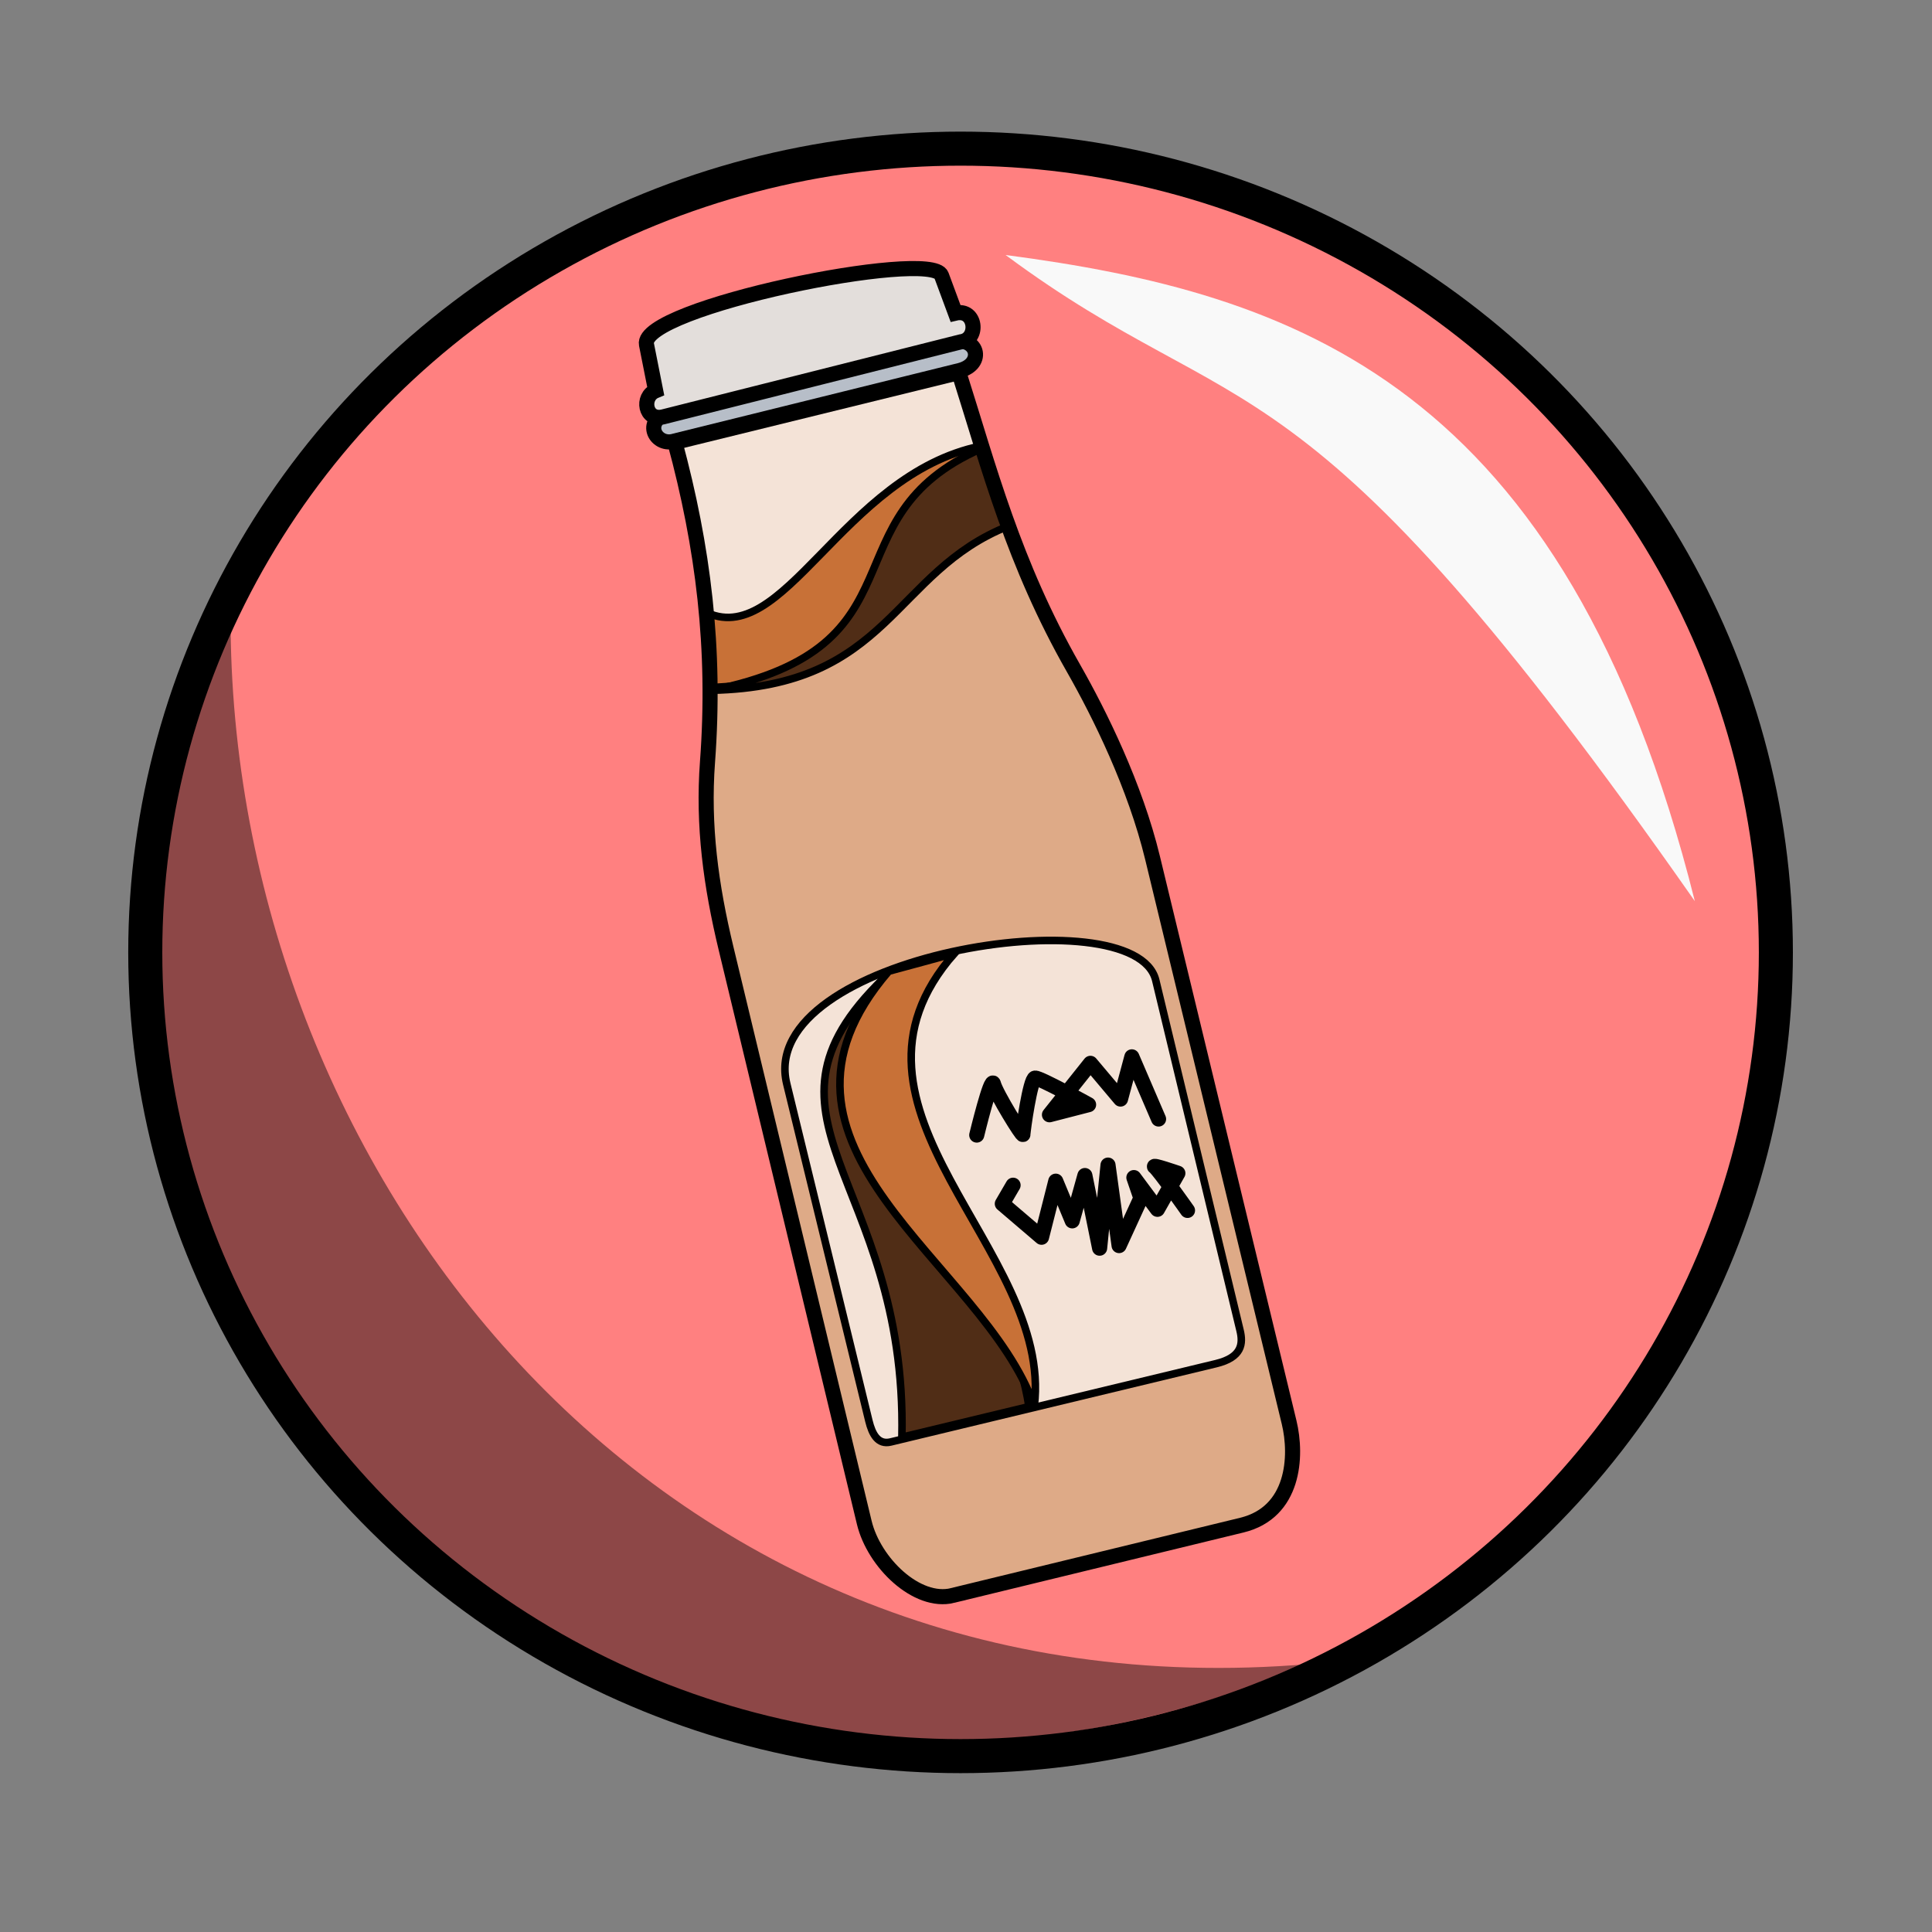 <?xml version="1.0" encoding="UTF-8" standalone="no"?>
<!-- Created with Inkscape (http://www.inkscape.org/) -->

<svg
   xmlns:dc="http://purl.org/dc/elements/1.1/"
   xmlns:cc="http://creativecommons.org/ns#"
   xmlns:rdf="http://www.w3.org/1999/02/22-rdf-syntax-ns#"
   xmlns:svg="http://www.w3.org/2000/svg"
   xmlns="http://www.w3.org/2000/svg"
   xmlns:sodipodi="http://sodipodi.sourceforge.net/DTD/sodipodi-0.dtd"
   xmlns:inkscape="http://www.inkscape.org/namespaces/inkscape"
   width="100%"
   height="100%"
   viewBox="0 0 64 64"
   id="svg4311"
   version="1.1"
   inkscape:version="0.91 r13725"
   sodipodi:docname="attributeSquirrelMorphDrink.svg">
  <rect x="0" y="0" width="64" height="64" fill="#808080" stroke="none"/>
  <defs
     id="defs4313">
    <inkscape:path-effect
       effect="powerstroke"
       id="path-effect4155"
       is_visible="true"
       offset_points="0.928,1.289"
       sort_points="true"
       interpolator_type="Linear"
       interpolator_beta="0.2"
       start_linecap_type="zerowidth"
       linejoin_type="round"
       miter_limit="4"
       end_linecap_type="zerowidth"
       cusp_linecap_type="round" />
    <inkscape:path-effect
       effect="powerstroke"
       id="path-effect4151"
       is_visible="true"
       offset_points="0,0.5"
       sort_points="true"
       interpolator_type="CubicBezierJohan"
       interpolator_beta="0.2"
       start_linecap_type="zerowidth"
       linejoin_type="round"
       miter_limit="4"
       end_linecap_type="zerowidth"
       cusp_linecap_type="round" />
    <inkscape:path-effect
       effect="powerstroke"
       id="path-effect4147"
       is_visible="true"
       offset_points="0,0.5"
       sort_points="true"
       interpolator_type="CubicBezierJohan"
       interpolator_beta="0.2"
       start_linecap_type="zerowidth"
       linejoin_type="round"
       miter_limit="4"
       end_linecap_type="zerowidth"
       cusp_linecap_type="round" />
    <inkscape:path-effect
       effect="powerstroke"
       id="path-effect4183"
       is_visible="true"
       offset_points="0.238,0.518"
       sort_points="true"
       interpolator_type="Linear"
       interpolator_beta="0.2"
       start_linecap_type="zerowidth"
       linejoin_type="round"
       miter_limit="4"
       end_linecap_type="zerowidth"
       cusp_linecap_type="round" />
  </defs>
  <sodipodi:namedview
     id="base"
     pagecolor="#ffffff"
     bordercolor="#666666"
     borderopacity="1.0"
     inkscape:pageopacity="0.0"
     inkscape:pageshadow="2"
     inkscape:zoom="7.919596"
     inkscape:cx="68.615309"
     inkscape:cy="24.400935"
     inkscape:document-units="px"
     inkscape:current-layer="layer5"
     showgrid="false"
     units="px"
     inkscape:window-width="2560"
     inkscape:window-height="1388"
     inkscape:window-x="-8"
     inkscape:window-y="-8"
     inkscape:window-maximized="1"
     showguides="false" />
  <g
     inkscape:groupmode="layer"
     id="layer5"
     inkscape:label="Stage5"
     style="display:inline;opacity:1">
    <ellipse
       style="display:inline;fill:#ff8080;fill-opacity:1;stroke:#000000;stroke-width:1.128;stroke-linecap:round;stroke-linejoin:round;stroke-miterlimit:4;stroke-dasharray:none;stroke-dashoffset:0;stroke-opacity:1"
       id="path4279"
       cx="31.82"
       cy="31.549"
       rx="27.008"
       ry="26.625" />
    <path
       style="display:inline;fill:#f9f9f9;fill-opacity:1;fill-rule:evenodd;stroke:none;stroke-width:1px;stroke-linecap:butt;stroke-linejoin:miter;stroke-opacity:1"
       d="M 33.311,8.447 C 42.854,9.706 51.837,12.667 56.144,29.853 42.96,11.014 41.262,14.341 33.311,8.447 Z"
       id="path4281"
       inkscape:connector-curvature="0"
       sodipodi:nodetypes="ccc" />
    <path
       style="display:inline;fill:#000000;fill-opacity:0.449;fill-rule:evenodd;stroke:none;stroke-width:1px;stroke-linecap:butt;stroke-linejoin:miter;stroke-opacity:1"
       d="M 43.352,55.124 C 18.555,65.583 -2.419,42.116 7.64,20.864 7.829,39.063 21.868,56.945 43.352,55.124 Z"
       id="path4283"
       inkscape:connector-curvature="0"
       sodipodi:nodetypes="ccc" />
    <g
       id="g4192"
       transform="matrix(0.972,-0.234,0.234,0.972,-73.506,24.542)">
      <path
         sodipodi:nodetypes="sssssccssss"
         inkscape:connector-curvature="0"
         id="path4168"
         d="m 95.536,52.125 9.866,-0.022 c 1.789,-0.004 2.323,-1.786 2.321,-2.946 l -0.022,-19.241 c -0.003,-2.449 -0.587,-5.035 -1.076,-6.723 -1.117,-3.851 -1.165,-7.103 -1.401,-10.442 l -9.687,0.045 c 0.1,3.635 -0.275,6.984 -1.429,10.58 -0.648,2.02 -0.848,4.001 -0.848,6.161 l 0,19.554 c 0,1.374 1.063,3.038 2.277,3.036 z"
         style="fill:#deaa87;fill-rule:evenodd;stroke:none;stroke-width:0.5;stroke-linecap:butt;stroke-linejoin:miter;stroke-miterlimit:4;stroke-dasharray:none;stroke-opacity:1" />
      <path
         sodipodi:nodetypes="sssssss"
         inkscape:connector-curvature="0"
         id="path4170"
         d="m 94.733,46.701 11.088,-3e-6 c 0.897,0 1.034,-0.437 1.034,-0.884 l 0,-11.932 c 0,-2.923 -12.702,-3.904 -12.69,0.474 l 0.032,11.49 c 0.001,0.457 0.105,0.852 0.537,0.852 z"
         style="fill:#f4e3d7;fill-opacity:1;fill-rule:evenodd;stroke:#000000;stroke-width:0.25;stroke-linecap:butt;stroke-linejoin:miter;stroke-miterlimit:4;stroke-dasharray:none;stroke-opacity:1" />
      <path
         sodipodi:nodetypes="cccc"
         inkscape:connector-curvature="0"
         id="path4178"
         d="m 95.134,46.634 4.33,0 c 0.568,-7.079 -7.121,-9.602 -1.071,-15.089 -6.263,3.492 -1.046,6.677 -3.259,15.089 z"
         style="fill:#502d16;fill-opacity:1;fill-rule:evenodd;stroke:#000000;stroke-width:0.25;stroke-linecap:butt;stroke-linejoin:miter;stroke-miterlimit:4;stroke-dasharray:none;stroke-opacity:1" />
      <path
         sodipodi:nodetypes="cccc"
         inkscape:connector-curvature="0"
         id="path4180"
         d="m 98.326,31.522 c 0.179,0 2.254,-0.067 2.254,-0.067 -5.647,3.967 0.893,10.284 -0.938,15.201 -0.512,-5.051 -7.583,-10.634 -1.317,-15.134 z"
         style="fill:#c87137;fill-opacity:1;fill-rule:evenodd;stroke:#000000;stroke-width:0.25;stroke-linecap:butt;stroke-linejoin:miter;stroke-miterlimit:4;stroke-dasharray:none;stroke-opacity:1" />
      <path
         inkscape:connector-curvature="0"
         id="path4182"
         d="m 99.888,37.482 c 0,0 0.937,-1.83 0.937,-1.518 0,0.312 0.536,1.964 0.558,1.853 0.022,-0.112 0.67,-1.741 0.826,-1.719 0.156,0.022 1.518,1.272 1.518,1.272 l -1.339,0.022 1.719,-1.339 0.692,1.384 0.692,-1.272 0.379,2.21"
         style="fill:none;fill-rule:evenodd;stroke:#000000;stroke-width:0.5;stroke-linecap:round;stroke-linejoin:round;stroke-miterlimit:4;stroke-dasharray:none;stroke-opacity:1" />
      <path
         inkscape:connector-curvature="0"
         id="path4184"
         d="m 100.67,39.379 -0.491,0.513 1.004,1.384 0.893,-1.696 0.223,1.406 0.759,-1.362 -0.089,2.455 0.915,-2.612 -0.268,2.679 1.071,-1.362 -0.067,-0.714 0.513,1.205 0.938,-1.004 c 0,0 -0.804,-0.513 -0.692,-0.379 0.112,0.134 0.714,1.652 0.714,1.652"
         style="fill:none;fill-rule:evenodd;stroke:#000000;stroke-width:0.5;stroke-linecap:round;stroke-linejoin:round;stroke-miterlimit:4;stroke-dasharray:none;stroke-opacity:1" />
      <path
         sodipodi:nodetypes="ssscs"
         inkscape:connector-curvature="0"
         id="path4186"
         d="m 95.491,12.782 c -0.626,0.004 -0.865,-0.942 0.189,-0.994 1.444,-0.071 9.437,-0.063 9.502,-0.063 0.953,-0.004 0.961,0.977 0.095,0.994 z"
         style="fill:#b7bec8;fill-rule:evenodd;stroke:#000000;stroke-width:0.5;stroke-linecap:butt;stroke-linejoin:miter;stroke-miterlimit:4;stroke-dasharray:none;stroke-opacity:1" />
      <path
         sodipodi:nodetypes="ccssccc"
         inkscape:connector-curvature="0"
         id="path4188"
         d="m 95.349,11.914 c -0.609,-0.006 -0.548,-0.82 -0.032,-0.9 l 0.063,-1.563 c 0.05,-1.237 9.926,-0.882 10.038,0.063 l 0.158,1.326 c 0.707,0.002 0.565,1.032 -0.049,0.965 z"
         style="fill:#e3dedb;fill-rule:evenodd;stroke:#000000;stroke-width:0.5;stroke-linecap:butt;stroke-linejoin:miter;stroke-miterlimit:4;stroke-dasharray:none;stroke-opacity:1" />
      <path
         sodipodi:nodetypes="ccccc"
         inkscape:connector-curvature="0"
         id="path4176"
         d="m 95.246,19.491 c 0.262,-3.294 0.238,-4.36 0.357,-6.54 l 9.665,-0.045 0.223,2.879 z"
         style="fill:#f4e3d7;fill-rule:evenodd;stroke:#000000;stroke-width:0.25;stroke-linecap:butt;stroke-linejoin:miter;stroke-miterlimit:4;stroke-dasharray:none;stroke-opacity:1" />
      <path
         sodipodi:nodetypes="cccc"
         inkscape:connector-curvature="0"
         id="path4174"
         d="m 94.732,20.987 0.424,-2.5 c 2.244,1.961 5.492,-3.321 10.201,-3.17 -3.451,2.012 -4.733,6.948 -10.625,5.67 z"
         style="fill:#c87137;fill-rule:evenodd;stroke:#000000;stroke-width:0.25;stroke-linecap:butt;stroke-linejoin:bevel;stroke-miterlimit:4;stroke-dasharray:none;stroke-opacity:1" />
      <path
         sodipodi:nodetypes="cccc"
         inkscape:connector-curvature="0"
         id="path4172"
         d="m 94.799,21.098 c 5.789,1.269 6.731,-2.413 10.848,-2.991 l -0.29,-2.701 c -5.583,1.006 -3.207,5.964 -10.558,5.692 z"
         style="fill:#502d16;fill-rule:evenodd;stroke:#000000;stroke-width:0.25;stroke-linecap:butt;stroke-linejoin:miter;stroke-miterlimit:4;stroke-dasharray:none;stroke-opacity:1" />
      <path
         style="fill:none;fill-rule:evenodd;stroke:#000000;stroke-width:0.5;stroke-linecap:butt;stroke-linejoin:miter;stroke-miterlimit:4;stroke-dasharray:none;stroke-opacity:1"
         d="m 95.536,52.125 9.866,-0.022 c 1.789,-0.004 2.323,-1.786 2.321,-2.946 l -0.022,-19.241 c -0.003,-2.449 -0.587,-5.035 -1.076,-6.723 -1.117,-3.851 -1.165,-7.103 -1.401,-10.442 l -9.687,0.045 c 0.1,3.635 -0.275,6.984 -1.429,10.58 -0.648,2.02 -0.848,4.001 -0.848,6.161 l 0,19.554 c 0,1.374 1.063,3.038 2.277,3.036 z"
         id="path4190"
         inkscape:connector-curvature="0"
         sodipodi:nodetypes="sssssccssss" />
    </g>
  </g>
</svg>
